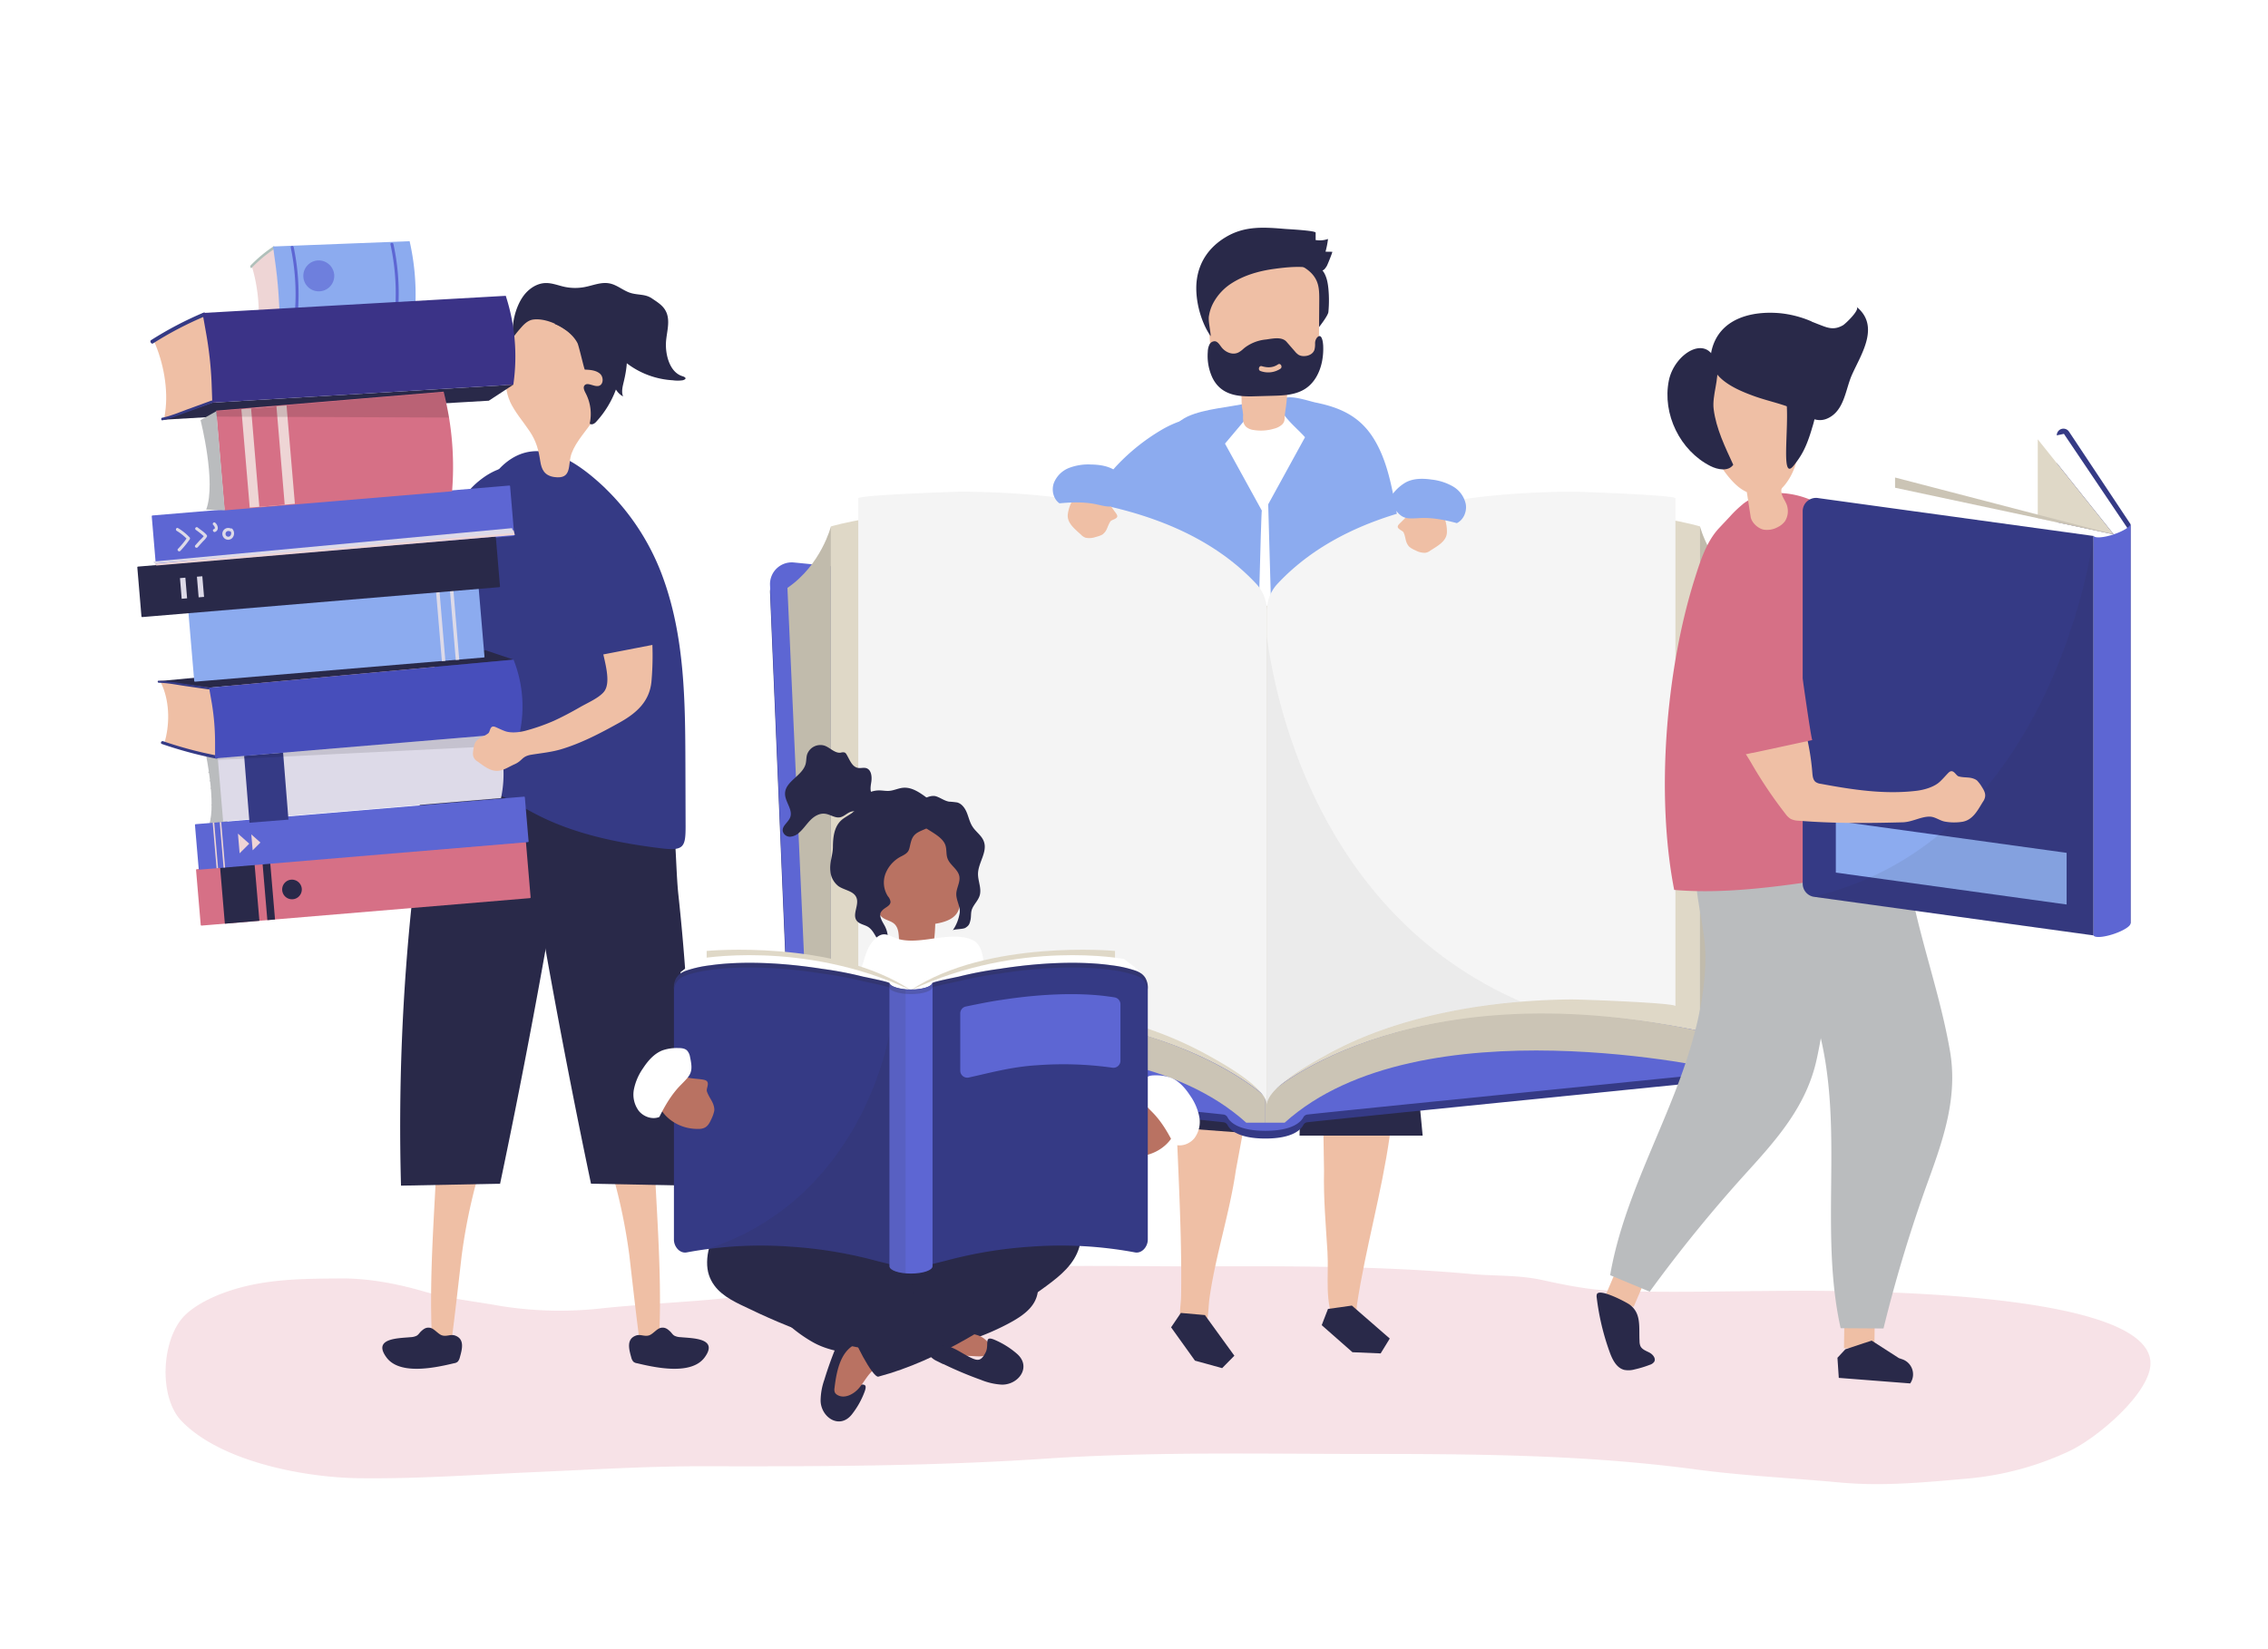 <svg xmlns="http://www.w3.org/2000/svg" xmlns:xlink="http://www.w3.org/1999/xlink" viewBox="0 0 1100 800"><defs><clipPath id="clip-path"><rect x="104.84" y="190.23" width="112.96" height="12.32" style="fill:none"/></clipPath><clipPath id="clip-path-2"><rect x="147.13" y="126.32" width="15" height="15.3" style="fill:none"/></clipPath><clipPath id="clip-path-3"><rect x="105.46" y="356.43" width="137.06" height="12.17" style="fill:none"/></clipPath><clipPath id="clip-path-4"><rect x="614.44" y="238.51" width="198.19" height="297.62" style="fill:none"/></clipPath><clipPath id="clip-path-5"><rect x="614.44" y="308.24" width="123.31" height="227.89" style="fill:none"/></clipPath><clipPath id="clip-path-6"><rect x="879.53" y="259.98" width="135.85" height="193.78" style="fill:none"/></clipPath><clipPath id="clip-path-7"><rect x="342.74" y="501.21" width="101.64" height="114.96" style="fill:none"/></clipPath><clipPath id="clip-path-8"><rect x="326.88" y="467.05" width="229.82" height="15.21" style="fill:none"/></clipPath><clipPath id="clip-path-9"><rect x="431.37" y="476.75" width="7.83" height="140.92" style="fill:none"/></clipPath></defs><title>people-reading</title><g id="background"><rect width="1100" height="800" style="fill:#fff"/></g><g id="Shadow"><g style="opacity:0.2"><path d="M522,614.12c-28.19.08-56.38.76-84.52,3.89-10.62,1.18-21,3.78-31.64,4.82-21.24,2.09-42.11,6-63.43,7.8-17.16,1.45-34.4,2.3-51.52,4.14a181.41,181.41,0,0,1-49.74-1.52c-11.79-2.11-23.64-3.3-35.23-6.68-13-3.79-27-6.5-40.56-6.4-19.27.13-38,.15-56.47,6.84-6.47,2.35-14.39,6.21-19.31,11.14C78.29,649.43,76.77,677.58,88,689.28c18.92,19.69,59.31,27.42,85.83,27.79,29.06.39,57.29-1.76,86.4-3,27-1.18,54-2.86,81.11-2.8,55.33.12,110.67,0,165.89-3.69,51.89-3.48,103.91-2.28,155.91-2.28,53.33,0,106.29.41,159.24,7.5,23.06,3.09,46.56,4.17,69.75,6.33,20.76,1.94,40.71,0,61.39-1.82a146.59,146.59,0,0,0,50.39-13.51c12.49-6,34.75-24.5,38.58-38.75,10.74-39.93-151.3-39-176.18-38.88-27.83.1-55.88,1-83.69,0-11.7-.44-23.23-2.73-34.64-5.24s-22.83-1.86-34.37-2.91c-48.09-4.37-96.29-3.73-144.53-3.73C553.38,614.21,537.67,614.07,522,614.12Z" style="fill:#d67086"/></g></g><g id="object"><path d="M111.9,324.91c2.35-1.4,6-1.8,8.87-3.35,1.45-.79,1.39-4.12,4.46-2.59,1.13.57,3,2.22,5.22,3.27,3.16,1.54,7.83,1.84,11.84,1.32,15.78-2,31.61-3.78,47.6-4a5.21,5.21,0,0,0,2.62-.46c1.44-.84,1.76-2.39,2.24-3.89A114.53,114.53,0,0,1,202.94,295c3.15-5.75,6.76-11.17,12.18-15s12.28-5.32,18.31-2.79c4.52,1.9,8.09,5.48,8.63,10.41,1.34,12.23-10.5,20.25-17.85,28.09-7,7.42-12.92,13.71-20.12,20.44a8.16,8.16,0,0,1-2.91,2,8.69,8.69,0,0,1-3.73.21c-15.85-1.61-31.27-3.58-47.09-1.72-4.35.51-8.17-.74-12.31.27-2.64.65-4.2,3.07-6.67,4.08a21.28,21.28,0,0,1-8,1.95c-5.85-.12-12-5.59-13.51-11.35-1-3.76.11-5.6,2.05-6.76" style="fill:#efbfa5"/><path d="M224.41,311.38c-8.64-4.18-17.83-7.07-26.19-11.93,3.83-7.31,15.69-37.37,17.58-40.93,7.25-13.58,8.95-19.56,17.88-26.28,19.07-14.35,39.13-2,36.28,20.55-3.09,24.42-18.07,44.3-34,62a2.82,2.82,0,0,1-1.35.82,3.21,3.21,0,0,1-2-.43c-2.68-1.35-5.51-2.5-8.24-3.81" style="fill:#353a85"/><path d="M218.8,650.92c-3.14.11-6.16-.59-9.25-.88-1.59-30.57,1.3-62.62,2.56-93.33L235.67,558A274.33,274.33,0,0,0,224,608.47c-.36,2.72-4.77,42.44-5.21,42.45" style="fill:#efbfa5"/><path d="M208.6,644.11c-1.94-.34-3.08.52-4.37,1.7-.75.68-1.26,1.66-2.17,2.15a7.13,7.13,0,0,1-2.87.69c-5.66.57-18.72.33-11.76,9.81,6.31,8.61,23.09,5.18,32.77,2.84a3.34,3.34,0,0,0,1.78-.74,4.55,4.55,0,0,0,1-1.92c1.11-4,2.62-9.11-2.36-10.81-2.12-.72-4.08.69-6.33-.09-1.84-.64-3.73-3.28-5.67-3.63" style="fill:#292949"/><path d="M194.49,575.15l48.06-.94Q262,481.69,276.76,388.28c.77-4.83,1.51-9.85.12-14.53-2.63-8.86-12.12-13.92-21.21-15.62-14.11-2.64-40,1-47.29,15.72-7.66,15.51-6.37,43.22-8.23,60.36a1043.1,1043.1,0,0,0-5.66,140.94" style="fill:#292949"/><path d="M310.39,650.92c3.14.11,6.16-.59,9.24-.88,1.6-30.57-1.29-62.62-2.55-93.33L293.52,558a274.33,274.33,0,0,1,11.66,50.51c.36,2.72,4.77,42.44,5.21,42.45" style="fill:#efbfa5"/><path d="M320.59,644.11c1.93-.34,3.08.52,4.37,1.7.75.68,1.26,1.66,2.17,2.15a7.13,7.13,0,0,0,2.87.69c5.66.57,18.72.33,11.76,9.81-6.31,8.61-23.09,5.18-32.77,2.84a3.3,3.3,0,0,1-1.78-.74,4.55,4.55,0,0,1-1-1.92c-1.11-4-2.62-9.11,2.36-10.81,2.12-.72,4.08.69,6.33-.09,1.84-.64,3.73-3.28,5.67-3.63" style="fill:#292949"/><path d="M334.69,575.15l-48.05-.94q-19.42-92.52-34.21-185.93c-.77-4.83-1.51-9.85-.12-14.53,2.63-8.86,12.12-13.92,21.21-15.62,14.11-2.64,40.05,1,47.29,15.72,7.66,15.51,6.37,43.22,8.23,60.36a1041.46,1041.46,0,0,1,5.65,140.94" style="fill:#292949"/><path d="M293.62,236.92a114.6,114.6,0,0,1,28.26,44.18c10.26,28.8,10.45,59.55,10.55,89.68l.09,30.08c0,9.87-.84,12-11.56,10.69-19.87-2.41-40.53-6.5-58.53-15.33-8.57-4.2-16.57-9.51-25.56-12.82-13.06-4.81-26.46-2.63-39.39-5.77,5.62-17,9.63-31.41,12.51-48.89,3-18,5.66-37.62,10-55.38,2.61-10.65,7.46-20.61,12.39-30.4,3.32-6.59,6.83-13.33,12.46-18.09,17-14.33,36-.12,48.77,12" style="fill:#353a85"/><path d="M247.29,194.68c2.43,5.3,6.39,9.71,9.62,14.56s4.28,9,5.12,14.46c.6,4,2,7,6.77,7.71,9,1.28,6.41-6.14,8.45-11.53,2.33-6.17,7.3-11,10.77-16.54,10-15.91,7.17-47.34-13.68-54.05-22.81-7.33-34.41,29.3-27,45.39" style="fill:#efbfa5"/><path d="M283.64,179.29c2.59.1,5.44.31,7.36,2s1.71,5.53-.82,5.95c-2.3.37-5.28-2-6.68-.28-.82,1-.1,2.52.52,3.72a21.78,21.78,0,0,1,2,14.8c.95.87,2.42,0,3.25-1a47.62,47.62,0,0,0,9.46-15.52,9.48,9.48,0,0,0,3.47,3.36c-.86-2.14-.31-4.49.22-6.68,1.94-8,3.27-17.47-2.35-24-3-3.51-7.57-5.54-12.17-6.39s-9.28-.64-13.92-.43c-2,.09-4.42.52-4.9,2.35,4.35,1.74,8.85,5.14,11,9.25.66,1.27,3.28,12.82,3.54,12.83" style="fill:#292949"/><path d="M274.46,160l.46.34c2,1.5,3.82,3.33,6.21,4,3.43,1,7.13-.7,10.51.48,3.78,1.3,6.27,5.83,9,8.5a40.1,40.1,0,0,0,16.17,9.46,40.56,40.56,0,0,0,9.48,1.69,16.92,16.92,0,0,0,4.82,0c1.91-.52,1.84-1.38-.19-2-6.37-2-8.36-11-7.88-16.91.38-4.68,2-9.57.21-13.92-1.37-3.31-4.29-5-7.12-6.92-3.12-2.1-6.51-1.53-10.05-2.54-3.7-1.05-6.71-4-10.48-4.7-4-.79-8,1-11.95,1.75a24.72,24.72,0,0,1-10-.12c-2.93-.65-5.8-1.83-8.8-1.81-4.43,0-8.51,2.81-11.09,6.41-3.66,5.09-6,13.8-4.74,20.5-.2-1,3.3-4.8,4-5.62,1.52-1.71,3.36-3.31,5.68-3.59,5.25-.62,11.47,2,15.7,5.06" style="fill:#292949"/><path d="M99.88,366.1s4.9,23.29,1.62,33.84l8.92.06-2.88-37.44Z" style="fill:#babcbe"/><path d="M110,395.93q-3.73.6-7.52.85c-.41,0-.33.7.07.67,2.53-.18,5-.46,7.53-.86.4-.06.32-.72-.08-.66" style="fill:#babcbe"/><path d="M109.59,392.41l-6.71.91c-.41.06-.33.72.07.67l6.72-.92c.4-.05.32-.72-.08-.66" style="fill:#babcbe"/><path d="M109.25,389.37a17,17,0,0,1-6.42.75c-.41,0-.33.67.07.66a30.75,30.75,0,0,0,6.42-.74c.4-.09.32-.76-.07-.67" style="fill:#babcbe"/><path d="M109.41,385.09a50.24,50.24,0,0,1-6.54,1.13c-.41,0-.33.7.07.66a50.07,50.07,0,0,0,6.55-1.12c.39-.1.32-.76-.08-.67" style="fill:#babcbe"/><path d="M108.81,381.3q-3.19.48-6.41.77c-.41,0-.33.7.07.66q3.23-.28,6.42-.77c.4-.06.33-.72-.08-.66" style="fill:#babcbe"/><path d="M108.22,377.52c-2.07.39-4.14.69-6.23.92a.34.34,0,0,0,.07.67q3.14-.35,6.24-.93c.39-.07.32-.74-.08-.66" style="fill:#babcbe"/><path d="M107.89,373.2q-3.31.72-6.68,1.15a.22.22,0,0,0-.16.07.22.22,0,0,0,0,.08c0,.16.08.33.11.49l.11,0q3.36-.43,6.69-1.15c.39-.08.32-.74-.08-.66" style="fill:#babcbe"/><path d="M107.73,368.9l-6.56,1c-.4.06-.32.72.08.66l6.55-.95c.4-.06.33-.72-.07-.66" style="fill:#babcbe"/><path d="M257,435.68,97.75,449a.38.38,0,0,1-.4-.35l-2.26-26.6a.39.39,0,0,1,.34-.41L254.7,408.32a.38.38,0,0,1,.4.35l2.25,26.6a.37.37,0,0,1-.33.41" style="fill:#d67086"/><polygon points="125.81 446.68 109.06 448.08 106.74 420.72 123.48 419.32 125.81 446.68" style="fill:#292949"/><polygon points="133.39 446.04 129.67 446.35 127.35 419 131.07 418.68 133.39 446.04" style="fill:#292949"/><path d="M146.37,431.18a4.76,4.76,0,1,1-5.16-4.45,4.8,4.8,0,0,1,5.16,4.45" style="fill:#292949"/><path d="M256,408.51,96.77,421.86a.36.36,0,0,1-.4-.34l-1.81-21.31a.37.37,0,0,1,.34-.41l159.26-13.35a.38.38,0,0,1,.4.35l1.81,21.31a.36.36,0,0,1-.34.4" style="fill:#5d66d3"/><polygon points="115.4 404.38 116.22 413.94 120.89 409.26 115.4 404.38" style="fill:#eed5d5"/><polygon points="121.89 404.76 122.54 412.48 126.31 408.7 121.89 404.76" style="fill:#eed5d5"/><polygon points="105.76 421.11 105.04 421.17 103.17 399.11 103.89 399.05 105.76 421.11" style="fill:#eed5d5"/><polygon points="109.17 420.82 108.44 420.88 106.57 398.82 107.29 398.76 109.17 420.82" style="fill:#eed5d5"/><path d="M136.64,153.54l-11.34,4.19.15-2.72a80.3,80.3,0,0,0-3.35-26l.47-.5,10.4-9Z" style="fill:#eed5d5"/><polygon points="201.46 149.14 135.66 152.05 125.02 157.62 196.27 154.63 201.46 149.14" style="fill:#9eb79c"/><path d="M124.83,156.89a27.16,27.16,0,0,0,5.54-2.79l5.08-2.82c.27-.15.48.74.21.89l-5.49,3.05a25.31,25.31,0,0,1-5.24,2.6c-.29.07-.38-.86-.1-.93" style="fill:#b0c0ba"/><path d="M133,120.79A65.86,65.86,0,0,0,122,130c-.37.37-.84-.83-.47-1.21a66.06,66.06,0,0,1,11.18-9.3c.4-.26.71,1.1.31,1.35" style="fill:#b0c0ba"/><path d="M198.72,117l-66.29,2.57,1,7.3c.83,5.9,1.43,11.83,1.79,17.73l.41,7.45,65.8-2.91,0-.44a116.72,116.72,0,0,0-2.76-31.7" style="fill:#8cabef"/><path d="M142.45,119.93c-.19-.93-1.64-.76-1.44.17a110.76,110.76,0,0,1,2.13,29.68c-.06.95,1.38,1.18,1.44.22a112,112,0,0,0-2.13-30.07" style="fill:#5d66d3"/><path d="M190.82,118.41c-.2-.93-1.64-.75-1.44.18a110.74,110.74,0,0,1,2.39,29.66c-.05.95,1.39,1.17,1.44.21a112.36,112.36,0,0,0-2.39-30.05" style="fill:#5d66d3"/><path d="M105,197.27l-25.44,6.49.54-3.68c1.63-11.09-.79-24.3-5.49-34.76l1.08-.7,23.71-12.85Z" style="fill:#efbfa5"/><polygon points="248.97 186.6 102.97 195.34 78.97 203.62 237.08 194.38 248.97 186.6" style="fill:#292949"/><path d="M78.61,202.65c4.28-.83,8.38-2.67,12.47-4.15l11.49-4.18c.6-.22,1,1,.39,1.18L90.56,200c-3.88,1.41-7.75,3.1-11.81,3.89-.64.12-.77-1.12-.14-1.25" style="fill:#353a85"/><path d="M99.36,153.44a168.51,168.51,0,0,0-25.12,13.14c-.84.53-1.8-1.06-.95-1.59a172,172,0,0,1,25.47-13.35c.9-.38,1.5,1.42.6,1.8" style="fill:#353a85"/><path d="M245.3,143.5,98.22,151.83l1.74,9.76a182,182,0,0,1,2.65,23.75l.36,10,146-8.74.08-.59A95.15,95.15,0,0,0,245.3,143.5Z" style="fill:#3b3387"/><path d="M243,387.15l-134.78,11.3-2.74-32.37,134.77-11.29.17.43A56,56,0,0,1,243,387.15" style="fill:#dddae8"/><rect x="120.59" y="364.08" width="18.9" height="32.48" transform="matrix(1, -0.08, 0.08, 1, -31.31, 12.19)" style="fill:#353a85"/><path d="M103,331.79l-25.32-1.58L78.87,333c3.45,8.35,3.45,18.86.84,27.48l1.13.4,24.62,6.91Z" style="fill:#efbfa5"/><polygon points="249.07 320 101.4 333.58 77.16 330.4 235.4 315.41 249.07 320" style="fill:#292949"/><path d="M77,331.2c4.19.07,8.39.94,12.52,1.54l11.67,1.69c.62.08.8-.89.18-1l-12.6-1.82a94.82,94.82,0,0,0-11.85-1.42c-.63,0-.54,1,.08,1" style="fill:#353a85"/><path d="M105.11,366.5a193.62,193.62,0,0,1-26-6.94c-.88-.31-1.51,1-.62,1.33A197.21,197.21,0,0,0,104.85,368a.74.74,0,0,0,.26-1.46" style="fill:#353a85"/><path d="M252.08,355.49,104.31,367.88v-7.74a117.53,117.53,0,0,0-1.53-18.73l-1.37-7.83L249.07,320l.19.48a61.48,61.48,0,0,1,2.82,35" style="fill:#474ebb"/><path d="M234.6,318.94l-140,11.74a.38.38,0,0,1-.4-.34l-2.78-32.79a.37.37,0,0,1,.33-.41l140.05-11.73a.37.37,0,0,1,.4.34l2.78,32.79a.36.36,0,0,1-.34.4" style="fill:#8cabef"/><path d="M249.1,260,76,274.53a.36.36,0,0,1-.4-.34l-2-23.73a.39.39,0,0,1,.34-.41L247,235.54a.36.36,0,0,1,.4.34l2,23.74a.37.37,0,0,1-.34.4" style="fill:#5d66d3"/><path d="M219.28,238.32l-110.36,9.25-4.11-48.36L215.17,190l.63,2.66a146.58,146.58,0,0,1,3.65,43Z" style="fill:#d67086"/><polygon points="143.02 244.39 121.12 246.23 117.07 198.5 138.97 196.67 143.02 244.39" style="fill:#eed5d5"/><rect x="123.77" y="197.51" width="12.34" height="47.89" transform="translate(-18.05 11.63) rotate(-4.79)" style="fill:#d67086"/><g style="opacity:0.13"><g style="clip-path:url(#clip-path)"><polygon points="104.84 199.48 215.2 190.23 217.79 202.55 105.06 202.1 104.84 199.48" style="fill:#000100"/></g></g><g style="opacity:0.64"><g style="clip-path:url(#clip-path-2)"><path d="M162.1,133.35a7.5,7.5,0,1,1-8.12-7,7.57,7.57,0,0,1,8.12,7" style="fill:#5d66d3"/></g></g><path d="M91.89,260.61a25.21,25.21,0,0,0-5.55-4.43c-.81-.48-1.43.87-.62,1.34a24.12,24.12,0,0,1,4.75,3.73,44.21,44.21,0,0,1-4.15,5c-.65.68.47,1.64,1.12,1A44.85,44.85,0,0,0,92,261.66a.77.77,0,0,0-.09-1.05" style="fill:#dddae8"/><path d="M100.29,259.6c-1.11-1.45-3.06-2.61-4.47-3.76a.74.74,0,0,0-.94,1.13,37.71,37.71,0,0,1,3.93,3.13,20.79,20.79,0,0,1-1.91,2c-.71.79-1.43,1.58-2.14,2.38s.48,1.66,1.11,1l2.57-2.86a9.7,9.7,0,0,0,1.92-2.28.75.75,0,0,0-.07-.74" style="fill:#dddae8"/><path d="M104.34,253.52a.74.74,0,0,0-.94,1.13c.44.37,1.34,1.69.37,2s-.39,1.65.51,1.4a2,2,0,0,0,1.35-2.07,3.48,3.48,0,0,0-1.29-2.42" style="fill:#dddae8"/><path d="M112.73,256.6a.73.73,0,0,0-.82-.23,2.86,2.86,0,0,0-3.11,4.73,2.75,2.75,0,0,0,3.84-.11,3.29,3.29,0,0,0,.09-4.39m-1,3.28a1.32,1.32,0,0,1-1.94.09,1.4,1.4,0,0,1,1.62-2.24.74.74,0,0,0,.41,0,1.74,1.74,0,0,1-.09,2.1" style="fill:#dddae8"/><rect x="212.9" y="286.91" width="1.68" height="33.79" transform="translate(-24.67 18.95) rotate(-4.8)" style="fill:#dddae8"/><rect x="219.66" y="286.34" width="1.68" height="33.79" transform="translate(-24.62 19.53) rotate(-4.8)" style="fill:#dddae8"/><g style="opacity:0.11"><g style="clip-path:url(#clip-path-3)"><path d="M105.46,367.78l135.4-11.35s1.16,3.23,1.66,5.41L105.68,368.6Z" style="fill:#000100"/></g></g><path d="M242.17,284.83,69,299.34a.38.38,0,0,1-.4-.35l-2-23.73a.37.37,0,0,1,.33-.41L240.1,260.34a.38.38,0,0,1,.4.35l2,23.73a.37.37,0,0,1-.34.41" style="fill:#292949"/><rect x="87.71" y="280.31" width="2.63" height="10.05" transform="translate(-23.48 8.42) rotate(-4.78)" style="fill:#dddae8"/><rect x="95.93" y="279.62" width="2.63" height="10.05" transform="translate(-23.39 9.1) rotate(-4.78)" style="fill:#dddae8"/><path d="M249.72,259.52,76.1,274.31a.81.81,0,0,1-.87-.92L249.08,257.2Z" style="fill:#eed5d5"/><path d="M249,258.52,75.38,273.31a.81.81,0,0,1-.87-.92L248.36,256.2Z" style="fill:#dddae8"/><path d="M97.26,203.78S105,234,100,247.2l9,.37-4.08-48.09Z" style="fill:#babcbe"/><path d="M230.27,360.77a3.13,3.13,0,0,1,.39-.85c1.68-2.28,3.92-2.47,6.16-4.21,1-.77.71-4,3.2-3.14.92.32,3.06,1.43,5,2.13,2.84,1,7.06.59,10.35-.36a97.23,97.23,0,0,0,13.22-4.66c4.34-2,8.57-4.24,12.71-6.63,3.44-2,8.9-4.3,11.51-7.34,4.4-5.15-.7-17.69-1.28-24.12-.6-6.7,0-26.43,9-27,14.81-.91,15,13.16,15.7,24.5a143.42,143.42,0,0,1-.25,21.34c-.89,9.89-7.29,15.55-15.76,20.23-9,5-18.16,9.83-28,12.78-4.8,1.43-9.52,1.86-14.41,2.65s-4.22,2.89-8.27,4.66c-2.27,1-4.39,2.42-6.81,3-4.33,1-7.8-2-11.09-4.34a4.64,4.64,0,0,1-1.8-1.8c-.7-1.37-.43-2.83-.21-4.28a12.91,12.91,0,0,1,.62-2.54" style="fill:#efbfa5"/><path d="M316,312.93l-25.13,4.87c.54-.11-9.69-37.56-10.22-39.81-2-8.58-4.07-17.5-2.33-26.15,3.71-18.47,12.62-23,23.84-3.61,10.59,18.32,27.19,40.26,23.9,61.11a2,2,0,0,1-2.13,2.05Z" style="fill:#353a85"/><path d="M524.21,249.77A110.67,110.67,0,0,0,564,264.47q3.76-17.28,8-34.46c1.21-4.94,2.48-10,4.89-14.47,1.29-2.4,6.12-6.76,4.62-9.87-2.63-5.45-14.09.58-17.36,2.39a98.76,98.76,0,0,0-23,18.32c-1.62,1.7-18.4,22.49-16.91,23.39" style="fill:#8cabef"/><path d="M641.4,520.87l.77,47.16c-.31,13.09.86,26.13,1.66,39.17.74,12.11-1.7,24.6,4,35.83,1.81,3.52,5.64,6,8.56,1.9,2.25-3.13,1.21-8.55,1.77-12.19,4.17-27.34,11.94-54,15.82-81.39,4.06-28.69-7-27.93-32.62-30.48" style="fill:#efbfa5"/><polygon points="644.08 634.96 641.04 642.83 655.96 655.96 669.63 656.53 674.05 649.32 655.67 633.33 644.08 634.96" style="fill:#292949"/><path d="M608,521.33l-8.6,46.38c-3,20.74-9.76,40.95-12.74,61.69-.69,4.77-.34,10-2.33,14.49s-5.77,4.58-9.14,1.59c-4.52-4-2.43-11.15-2.35-16.62.55-36.4-2.31-72.29-3-108.76a1.61,1.61,0,0,1,.38-1.33,1.59,1.59,0,0,1,1.12-.22c3.54.24,36.47,3.79,36.66,2.78" style="fill:#efbfa5"/><polygon points="572.72 636.9 567.99 643.88 579.57 660.04 592.75 663.67 598.68 657.65 584.39 637.93 572.72 636.9" style="fill:#292949"/><polygon points="690 550.88 683.57 483.46 680.46 439.65 670.03 403.88 613.7 395.13 544.06 407.07 540.71 420.6 554.12 545.85 621.29 550.88 620.38 472.93 630.74 521.25 630.3 550.88 690 550.88" style="fill:#292949"/><path d="M558.85,272.15c-.1,2.28-.16,4.55-.2,6.82-.82,46.25,1.73,93.08,2,139.71a516.7,516.7,0,0,1,72.2-6.16c5.59-.09,31,3.84,34.57.5,4.8-4.53-.48-3.68-.13-9.58.46-7.64-3.21-13.9-1.83-23,1.63-10.64,4.87-21.16,6.74-31.8A463.47,463.47,0,0,0,679,284.1c.65-19.2-.05-39.11-8.3-56.46-20.36-42.77-86-42-104,2.66-5.34,13.23-7.19,27.55-7.78,41.85" style="fill:#fff"/><path d="M632.92,212.14l-17.83,32.5q1.39,49.23,2.8,98.47.65,22.68,1.28,45.38c.15,5.25.28,10.5.45,15.75.08,2.36-.57,6.33.77,8.25,2.92,4.18,13.59,2.88,18.24,3.24,7.26.58,14.63,1.17,21.46,3.67,4.56,1.67,8.87,4.19,13.67,4.86a4.07,4.07,0,0,0,3.13-.51c1-.77,1.11-2.13,1.2-3.34,1.67-22.53,1.71-45.76,3-68.54,1-17.91,3.4-36,2.55-53.9-.88-18.46-3.77-36.81-7.3-54.92-2.08-10.72-4.54-21.65-10.44-30.85-6.69-10.42-16.16-14.59-27.83-16.94-4.12-.83-19.46-6.63-16.9,2.74,1.27,4.63,8.66,10.42,11.79,14.14" style="fill:#8cabef"/><path d="M594.13,215.2,612,247.69c-.37,0-2.26,79.65-2.41,85l-1.74,61.33c-.17,5.68.6,12.34-.51,17.93-1.56,7.79-9.76,6.26-16.76,6.89-15.3,1.38-31.41,4-46.76,3.22-4.43-.23,1.4-92.6,1.39-101.22,0-31-6.42-65.4,9.32-93.51,4.59-8.18,12.66-21.3,21.58-25.34,8.31-3.76,20.21-4.4,29.23-6.51l.46,5.85Z" style="fill:#8cabef"/><path d="M632.83,136.5a35.89,35.89,0,0,1,4.41,16.24c.06,1.5.17,3.24,1.38,4.13s.16,3,1.15,1.76,4.36-5.69,4.51-7.29a59.35,59.35,0,0,0,0-11.31c-.32-3.27-1-6.69-3.13-9.18a18.4,18.4,0,0,0-4.62-3.53,23.75,23.75,0,0,0-7.69-3.45c-4.79-.89-7.72.83-3.5,4.16a29.25,29.25,0,0,1,7.51,8.47" style="fill:#292949"/><path d="M602.92,200.68c0,2.31-.44,4.72,1.61,6.51a7,7,0,0,0,3.6,1.42,22.23,22.23,0,0,0,10-.72,8.89,8.89,0,0,0,3.66-1.92c1.19-1.14,1.25-2.22,1.3-3.71.07-1.74.42-3.52.65-5.29.5-3.87.72-7.77.84-11.67,5.73-1,12.48-2.84,14.44-8.85a19.77,19.77,0,0,0,.65-6l.18-25c0-2.88,0-5.84-1-8.52-1.72-4.68-6.12-7.48-10.43-9.23-11-4.49-23.82-4.31-34,2.07a18.47,18.47,0,0,0-6.8,6.85c-2.4,4.57-2.1,10.21-1.73,15.49q.53,7.31,1,14.61c.4,5.6,1.24,12,5.59,15,2.31,1.57,5.29,1.86,7.28,3.89,3.48,3.55,1.82,8.85,2.85,13.15a8.13,8.13,0,0,1,.19,1.85" style="fill:#efbfa5"/><path d="M641.71,167.17c-.09-1.54-.77-6.07-3.09-3.22a4.56,4.56,0,0,0-.79,2.78,10.65,10.65,0,0,1-.31,2.94c-.71,2.14-3.08,3.11-5.19,3.07a5,5,0,0,1-2.43-.57,7.63,7.63,0,0,1-1.85-1.7c-1.36-1.55-2.71-3.11-4.06-4.66-2.33-2.67-6.94-1.51-10.07-1.11a20.19,20.19,0,0,0-10.18,3.94c-.3.24-.59.49-.88.75A10.76,10.76,0,0,1,600.6,171c-2.79,1.36-6.24-.06-8.19-2.6-.9-1.16-1.74-2.66-3.13-2.86a2.87,2.87,0,0,0-2.71,1.65,8.35,8.35,0,0,0-.78,3.41A25.08,25.08,0,0,0,588,183.16c4,8.27,11.85,9.28,19.7,9.1L617,192c5.68-.14,11.67-.37,16.45-3.67,4.22-2.91,6.73-7.86,7.75-13a32.32,32.32,0,0,0,.53-8.16M621,178.89a10.83,10.83,0,0,1-9.61,1.11c-1.42-.42-.82-2.8.6-2.37,2.76.83,5.37.81,7.85-.86,1.26-.85,2.41,1.28,1.16,2.12" style="fill:#292949"/><path d="M642.89,122.07a42.73,42.73,0,0,0,1.21-6.14,12.16,12.16,0,0,1-6,.51c0-1.19,0-2.39,0-3.59,0-1-13.47-1.69-14.57-1.78-10.24-.84-19.61-1.64-28.87,3.86-7.91,4.69-13,11.71-14.2,20.83-1.15,8.72,1.7,20.11,6.74,27.35,0-2.32-1.36-7.8-.82-10a19.68,19.68,0,0,1,2.16-6.31,25.93,25.93,0,0,1,9.13-9.59c6-3.77,13-5.75,20-6.73,6.39-.89,14.17-1.71,20.48,0,3,.81,3.54,1.57,5.38-1.49.32-.54,2.89-6.84,2.64-6.85l-3.2-.05" style="fill:#292949"/><path d="M842.5,276.6,613.75,299.34,385,276.6a10.54,10.54,0,0,0-11.51,11.19L383,514.12a10.53,10.53,0,0,0,9.4,9.87c37.64,3.87,184.52,18.54,201,20.41a2.47,2.47,0,0,1,1.94,1.34c1.11,2.15,5.07,6.56,18.39,6.56s17.28-4.41,18.39-6.56a2.47,2.47,0,0,1,1.94-1.34c16.47-1.87,163.35-16.54,201-20.41a10.53,10.53,0,0,0,9.4-9.87L854,287.79A10.54,10.54,0,0,0,842.5,276.6" style="fill:#353a85"/><path d="M842.5,272.85,613.75,295.6,385,272.85A10.55,10.55,0,0,0,373.48,284L383,510.37a10.55,10.55,0,0,0,9.4,9.88c37.64,3.87,184.52,18.53,201,20.4a2.49,2.49,0,0,1,1.94,1.34c1.11,2.15,5.07,6.56,18.39,6.56S631,544.14,632.14,542a2.49,2.49,0,0,1,1.94-1.34c16.47-1.87,163.35-16.53,201-20.4a10.55,10.55,0,0,0,9.4-9.88L854,284a10.54,10.54,0,0,0-11.51-11.19" style="fill:#5d66d3"/><path d="M614.61,294C509.22,223.47,403,255.37,403,255.37V500.16c146.89-29.8,210.78,31.93,210.78,31.93s63.89-61.73,210.77-31.93V255.37S720,223.47,614.61,294" style="fill:#dfd8c7"/><path d="M403,255.37s-4.71,18.63-21.09,29.81l10.55,233.88S403,510.81,403,500.16Z" style="fill:#c1bbac"/><path d="M824.52,255.37s4.72,18.63,21.09,29.81L835.07,519.06s-10.55-8.25-10.55-18.9Z" style="fill:#c1bbac"/><path d="M392.43,519.06s146.51-33.53,212,25.54h9.31V532.09S547.63,469.3,403,500.16Z" style="fill:#cbc4b5"/><path d="M835.07,519.06s-146.52-33.53-212,25.54h-9.3V532.09s66.12-62.79,210.77-31.93Z" style="fill:#cbc4b5"/><path d="M504.57,240.4c-12.7-1.26-25.3-1.77-37.3-1.89-5.53,0-51,1.68-51,3.23V488.06c0-1.56,45.6-3.29,51.14-3.23,39.17.41,83.17,7.58,117.8,26.7,5.78,3.2,29.25,15.76,29.25,24.6V296.39a19.27,19.27,0,0,0-5.17-13.19c-26.29-28.14-65.95-39-104.7-42.8" style="fill:#f4f4f4"/><path d="M724.31,240.4c12.69-1.26,25.29-1.77,37.29-1.89,5.53,0,51,1.68,51,3.23V488.06c0-1.56-45.59-3.29-51.14-3.23-39.16.41-83.16,7.58-117.79,26.7-5.79,3.2-29.25,15.76-29.25,24.6V296.39a19.27,19.27,0,0,1,5.17-13.19c26.29-28.14,65.95-39,104.7-42.8" style="fill:#fff"/><g style="opacity:0.05"><g style="clip-path:url(#clip-path-4)"><path d="M724.31,240.4c12.69-1.26,25.29-1.77,37.29-1.89,5.53,0,51,1.68,51,3.23V488.06c0-1.56-45.59-3.29-51.14-3.23-39.16.41-83.16,7.58-117.79,26.7-5.79,3.2-29.25,15.76-29.25,24.6V296.39a19.27,19.27,0,0,1,5.17-13.19c26.29-28.14,65.95-39,104.7-42.8" style="fill:#272525"/></g></g><g style="opacity:0.05"><g style="clip-path:url(#clip-path-5)"><path d="M614.44,308.24V536.13c0-8.84,23.46-21.4,29.25-24.6,27.77-15.33,61.56-23,94-25.6h0c-100.16-43.5-119.84-150-123.31-177.68" style="fill:#272525"/></g></g><path d="M1019,298.71a3.56,3.56,0,0,0-1-.34c-3.27-.41-5.22,1.33-8.46,1.83-1.45.22-4-2.59-5.2.19-.46,1-1.24,3.72-2.21,5.92-1.4,3.21-5.13,6.44-8.56,8.45-13.48,7.9-28.74,11.92-44,15.43a5.6,5.6,0,0,1-2.63.17c-1.55-.4-2.44-2-3.19-3.37a119.34,119.34,0,0,0-12.19-18.49c-4.12-5.15-8.82-10.06-14.76-12.92s-13.36-3.37-19,.11A15.7,15.7,0,0,0,890.56,308c-.63,12.23,15.48,20,23.91,26.27a212.92,212.92,0,0,0,25.08,16.05,9.26,9.26,0,0,0,3.41,1.29,9.44,9.44,0,0,0,3.83-.72c15.92-5.44,31.28-12.26,46.58-19.42,4.2-2,6.84-5.9,10.74-7.68,2.49-1.14,5.26-.24,7.85-.8a25.58,25.58,0,0,0,8-3.37c4.29-2.87,4.53-8.19,5.2-12.83a5.58,5.58,0,0,0-.09-3c-.6-1.67-2-2.6-3.44-3.59a15,15,0,0,0-2.64-1.5" style="fill:#efbfa5"/><path d="M913.19,329.67l24.15-17.3c-.51.37-23.93-38.14-25.4-40.38-5.62-8.57-11.51-17.4-20.2-22.84-18.54-11.61-42,5.15-34.84,26.63,7.74,23.32,25,45.65,45.24,59.51a2.33,2.33,0,0,0,3.42-.16l7.63-5.46" style="fill:#dddae8"/><polygon points="894.7 629.14 894.35 654 909.08 654.2 909.47 626.64 894.7 629.14" style="fill:#efbfa5"/><path d="M907.77,650.31,895,654.54l-3.82,4.11.65,9.75,34.63,2.69a7.71,7.71,0,0,0-3.86-11.72l-1.61-.55Z" style="fill:#292949"/><polygon points="788.54 605.31 778.78 628.18 792.33 633.95 803.15 608.6 788.54 605.31" style="fill:#efbfa5"/><path d="M792.08,634.38a11.12,11.12,0,0,0-1.71-1.53c-1.63-1.19-14.76-8.15-15.89-5a3.64,3.64,0,0,0-.06,1.61,119.38,119.38,0,0,0,6.3,26.47c1.33,3.66,3.34,7.7,7.12,8.61a11.15,11.15,0,0,0,5.06-.27,50.74,50.74,0,0,0,7.21-2.19,4,4,0,0,0,2.22-1.53c.89-1.61-.67-3.52-2.29-4.39s-3.61-1.49-4.4-3.15a6.2,6.2,0,0,1-.45-2.42c-.33-6.11.71-12-3.11-16.2" style="fill:#292949"/><path d="M881.09,513.93c-4.83,22.11-18.65,38-33.41,54.24a699.34,699.34,0,0,0-47.57,58.41l-19.18-8c5.35-31.06,20.08-59.56,31.49-88.93,7.94-20.41,14.36-42,14.71-64.06.18-11-2.48-21-3.9-31.67-1.77-13.22-1.87-26.76-3.46-40-.54-4.45-.84-9.72,2.58-12.62a12,12,0,0,1,5.5-2.21c72.71-14.08,62.43,92.86,53.24,134.88" style="fill:#babcbe"/><path d="M821.86,398A150.52,150.52,0,0,1,826,361.85c20.68-1.11,44,1.18,64.51,5.33,20,4.06,32.46,8.41,32.6,30.09.27,39.89,15.86,73.87,22.59,112.21,3.92,22.29-2.84,42.22-10.33,62.86a699.09,699.09,0,0,0-21.86,72.09l-20.78-.13c-6.84-30.76-4-62.72-4.6-94.22-.4-21.9-2.64-44.31-10.69-64.85-8.85-22.58-21.58-13.6-36.2-26.69C827,445.81,821.93,421.2,821.86,398" style="fill:#babcbe"/><path d="M845.35,244.52a54.89,54.89,0,0,0-6.28,6l-5.33,5.68c-6.15,6.57-9.19,16.28-11.83,24.67C808,325,803,385.58,812,431.69c34.2,3,73.78-5.66,107.9-10.32,3.32-.46,7.08-1.2,8.8-4.07,1-1.74,1.07-3.89,1.07-5.92,0-29.27-6.19-60.74-12-89.6a315.47,315.47,0,0,0-9.34-36.06c-4.09-12.5-8.71-26-18.29-35.46-10.26-10.11-29.89-15.11-42.73-7.21a22.08,22.08,0,0,0-2.11,1.47" style="fill:#d67086"/><path d="M849.08,250.67l-1.86-11.95a20.32,20.32,0,0,1-2.35-1.3c-14.26-9.11-38.18-58-.17-68.94,34.52-9.94,32.73,37.54,26,57.34a29.27,29.27,0,0,1-5,9.37c-1.56,1.9-1.91,1.54-1.68,3.74s2.34,4.54,2.82,6.78a9.17,9.17,0,0,1-1.07,7.07,9.42,9.42,0,0,1-3.43,2.86,10.7,10.7,0,0,1-6.9,1.29c-2.79-.53-5.93-3.41-6.37-6.26" style="fill:#efbfa5"/><path d="M878.8,207.89c-2.89,9.74-5.33,13.5-8.78,17.88-7.21,9.2-1.21-23.4-4.19-34.7a3.34,3.34,0,0,1,0-2.6,3.14,3.14,0,0,1,2.14-1.15c14.53-3.14,14.49,9.56,10.81,20.57" style="fill:#292949"/><path d="M840.61,225.5c-2.34,3.28-7.45,2.39-11,.59-14.78-7.43-23.48-25.31-20.2-41.52,2.75-13.56,19.84-23.73,23.3-6.93,1.22,6-2.4,14.21-1.57,20.82,1.18,9.45,5.59,18.48,9.51,27" style="fill:#292949"/><path d="M878.64,156c1.66.65,3.34,1.34,5.12,2,3.67,1.43,6.33,1.92,10.12-.23,1.09-.62,8.34-7.48,6.6-8.91,11.58,9.45,2,23.24-2.29,33-2.93,6.58-3.53,15.87-10.11,20.17-7.23,4.72-12.2-1.26-18.77-3.93-5.79-2.37-12.06-3.65-18-5.75-9.78-3.49-24.34-9.63-21.1-22.63,3.78-15.18,19.17-19,33-17.8a51.34,51.34,0,0,1,15.4,4" style="fill:#292949"/><path d="M1033.35,448.06l-35.8-53.87v-183a3.24,3.24,0,0,1,5.94-1.8l29.86,44.93Z" style="fill:#353a85"/><polygon points="1031.75 256.08 1001.02 210.47 988.33 213.1 1025.16 259.22 1025.16 449.69 1031.75 448.06 1031.75 256.08" style="fill:#fff"/><polygon points="886.73 242.33 908.65 234.36 1025.16 259.22 1025.16 443.55 886.73 418.62 886.73 242.33" style="fill:#fff"/><path d="M1015.39,453.76,879.53,435a6.47,6.47,0,0,1-5.21-6.35V248a6.47,6.47,0,0,1,7.73-6.35L1015.39,260Z" style="fill:#353a85"/><path d="M1033.35,254.29c-.34,1.36-3.75,3.45-8.19,4.93-4.81,1.61-9.06,1.92-9.72.75h-.05V453.26a.71.71,0,0,0,0,.41v.09h0c.54,1.25,4.85.95,9.74-.68s8.58-4,8.19-5.35Z" style="fill:#5d66d3"/><polygon points="988.33 213.1 988.33 251.36 1025.16 259.22 988.33 213.1" style="fill:#dfd8c7"/><polygon points="1025.16 259.22 919.12 231.64 919.12 236.6 1025.16 259.22" style="fill:#cbc4b5"/><polygon points="890.39 398.22 1002.33 413.71 1002.33 438.77 890.39 423.29 890.39 398.22" style="fill:#8cabef"/><g style="opacity:0.08"><g style="clip-path:url(#clip-path-6)"><path d="M879.53,435l135.86,18.79V260S997.55,407.07,879.53,435" style="fill:#272525"/></g></g><path d="M959.29,379.05a4.23,4.23,0,0,0-.81-.72c-2.83-1.68-5.31-.86-8.49-1.7-1.41-.37-2.58-3.95-4.84-1.89-.84.76-2.62,2.91-4.39,4.54-2.57,2.39-7.27,3.86-11.22,4.33-15.52,1.87-31.11-.53-46.46-3.39a5.53,5.53,0,0,1-2.49-.89c-1.25-1-1.45-2.77-1.58-4.36a118.81,118.81,0,0,0-3.8-21.82c-1.73-6.36-4.07-12.74-8.38-17.74S855.93,327,849.4,328a15.63,15.63,0,0,0-11.53,8.36c-5.46,11,6.21,24.53,11.43,33.63a213.81,213.81,0,0,0,16.6,24.72,9.22,9.22,0,0,0,2.62,2.55,9.38,9.38,0,0,0,3.79.86c16.78,1.36,33.58,1.24,50.46.78,4.64-.13,8.62-2.68,12.92-2.76,2.74-.05,4.92,1.88,7.51,2.4a25.64,25.64,0,0,0,8.65.09c5.08-.92,7.42-5.71,9.88-9.69a5.53,5.53,0,0,0,1.1-2.75c.12-1.77-.83-3.21-1.73-4.66a14.83,14.83,0,0,0-1.81-2.44" style="fill:#efbfa5"/><path d="M850,365.25,879,359c-.62.13-6.73-44.52-7.19-47.16-1.73-10.1-3.61-20.55-9.4-29-12.38-18-40.54-12-42.58,10.52-2.21,24.47,4.74,51.84,17.74,72.62a3.07,3.07,0,0,0,1.06,1.17,3.2,3.2,0,0,0,2.14.05l9.17-2" style="fill:#d67086"/><path d="M503.32,622.6c-1.21-10.45-6.45-18.75-16.14-23.3-7.85-3.69-16.68-4.55-25.28-5.66-19.17-2.46-37.46-4.92-56.82-4.16-15.47.61-25,13.82-32.25,26.84-4.57,8.2-3.3,12,2.45,18.93a69.65,69.65,0,0,0,18.91,15.81c14.22,8.08,36.07,6.08,51.73,4.33a120.8,120.8,0,0,0,42.44-12.94c8.49-4.44,16.14-9.66,15-19.85" style="fill:#292949"/><path d="M406.5,651a182.44,182.44,0,0,0-6.72,18.41A31.18,31.18,0,0,0,398,679.61c.3,8.09,9.31,13.95,15.19,6.47a40.67,40.67,0,0,0,6.11-10.86c2.16-5.76-2.4-2.4-6.25-4.17-4.43-2-4.33-3.62-2.44-7.78,2.42-5.35,5.29-8.84,4.95-15-.1-1.7-.58-3.67-2.14-4.34a3.46,3.46,0,0,0-3.56.87,9.71,9.71,0,0,0-2,3.27c-.44,1-.87,2-1.29,3" style="fill:#292949"/><path d="M436.53,460.61l15.67,1.52a98.83,98.83,0,0,0,1.41-14c4.55-.78,9.91-2.28,11.47-7.14a16.55,16.55,0,0,0,.53-4.83l.18-20.22a19.91,19.91,0,0,0-.75-6.9c-1.37-3.8-4.85-6.06-8.27-7.49-8.71-3.65-18.88-3.52-26.94,1.63a14.84,14.84,0,0,0-5.41,5.54c-1.91,3.69-1.68,8.27-1.39,12.54q.39,5.91.8,11.83c.3,4.54,1,9.76,4.41,12.16,1.83,1.28,4.19,1.51,5.77,3.16,2.78,2.91,1.5,8.07,2.52,12.18" style="fill:#b97262"/><path d="M457.93,408.71a7.13,7.13,0,0,1,.55,1.15c.76,2.08.31,4.45,1.06,6.53,1.18,3.31,5.1,5.24,5.74,8.69.53,2.83-1.35,5.55-1.47,8.42-.12,3.14,1.94,6.07,1.68,9.16a20.38,20.38,0,0,1-3.42,8.68c.48-.68,5-.52,6.14-1.25,1.77-1.12,2-1.82,2.46-3.69s.05-3.67.84-5.58c1-2.34,3-4.08,3.69-6.57.93-3.4-.93-6.94-.85-10.46.12-5.33,4.63-10.44,2.87-15.47-1-3-4-4.8-5.62-7.45-1.27-2-1.77-4.4-2.66-6.6s-2.41-4.39-4.7-5a39.32,39.32,0,0,0-3.93-.4c-2.25-.37-4.14-1.89-6.32-2.58-3.11-1-8.5,2.23-10.26,4.89s-.8,4.82,1.07,7.09c3.12,3.78,10.53,6.15,13.13,10.46" style="fill:#292949"/><path d="M413.55,394.14c-1.83,1.39-4.1,2.41-5.76,4-3.24,3.16-3.78,8.12-3.82,12.65,0,4-1.73,7.64-1.22,11.83a10.25,10.25,0,0,0,3.91,7.26c2.9,2,7.39,2.29,8.72,5.55,1.45,3.55-2.17,8.12.13,11.19,1.27,1.69,3.71,1.9,5.5,3,2,1.25,3.06,3.52,4.31,5.53s3.09,4,5.45,4c0-3.59.09-6.44-1.5-9.69-.93-1.9-3.62-5.38-1.64-7.48,1.25-1.75,4.24-2.36,4.28-4.5a4.9,4.9,0,0,0-1.26-2.68,12.3,12.3,0,0,1-1.11-11.17,16,16,0,0,1,7.8-8.33c4.07-2.06,3.39-3.05,4.51-7,1-3.64,3.07-4.53,6.3-5.9,2.91-1.24,3.83-2,4.86-4.75.76-2,1.68-4.43.5-6.64a13.44,13.44,0,0,0-4.21-4.18c-3.36-2.47-7.13-5.06-11.28-4.69-2.31.21-4.46,1.33-6.77,1.51-1.54.11-3.08-.2-4.62-.23a12.24,12.24,0,0,0-7.49,2.42c-2.12,1.61-2,3.27-3.19,5.53a8,8,0,0,1-2.4,2.71" style="fill:#292949"/><path d="M422.6,379.22c.36-2.51,0-5.76-2.36-6.57-1.32-.43-2.78.1-4.14-.15-2.91-.54-4-4-5.53-6.54a2.15,2.15,0,0,0-.91-.93,3.51,3.51,0,0,0-1.87.08c-2.88.4-5.12-2.41-7.86-3.39a6.82,6.82,0,0,0-8.53,4.43c-.39,1.42-.29,3-.65,4.38-1.48,5.8-9.89,8.41-10,14.39-.07,4.05,3.95,7.85,2.48,11.62-.94,2.41-4,4.1-3.59,6.65a3.57,3.57,0,0,0,3.69,2.69,7.22,7.22,0,0,0,4.41-2.11c2-1.78,3.42-4,5.29-5.91s4.36-3.41,7-3.13,4.87,2.21,7.39,1.74c2-.37,3.48-2.2,5.45-2.74s3.79.18,5.7.27,4.25-1,4.26-2.87a5,5,0,0,1,0-1.39c.38-1.24,2.49-1.21,2.87-2.45-1-1.52-2.42-.94-3.17-2.94-.59-1.54-.16-3.56.07-5.13" style="fill:#292949"/><path d="M450.7,455.55c7.29-1,14.69-2.29,20.8.37,5.17,2.25,5.08,8.78,6.24,13.72,3.82,16.33,6.7,32.86,8.95,49.48,1.08,8,2.94,16.46,2.89,24.48,0,6.44-1.65,12.7-1.15,19.27.38,5,2.52,10.48,7.14,12.54,2.32,1,5,1.09,7.32,2.12s4.32,3.76,3.15,6a6.25,6.25,0,0,1-2.73,2.31L486,595.5a93.38,93.38,0,0,1-13.56,6.62c-6.71,2.41-13.89,3.23-21,3.59a173,173,0,0,1-54.72-6c-9.57-2.64-18.81-7.32-16.49-18.15,2.39-11.13,7-22.25,12-32.44,6-12.35,7.82-27.23,12.09-40.26,4.32-13.2,8.9-26.32,13.51-39.43l.06-.15c1.68-4.79,2.37-9.52,6.09-13.41,5.08-5.32,7.52-1.09,13.29,0,4.19.79,8.79.31,13.43-.31" style="fill:#fff"/><path d="M468.6,657.66l5,.27c1.81.09,3.82.12,5.16-1.09,1.64-1.47,1.45-4.25.13-6a10.83,10.83,0,0,0-5.56-3.37,58.43,58.43,0,0,0-15.74-2.33,3.61,3.61,0,0,0-1.57.16,3.25,3.25,0,0,0-1.64,2.14c-3,9.15,7.8,9.88,14.25,10.23" style="fill:#b97262"/><path d="M404.76,673.25a4,4,0,0,0,.14,2.19A3,3,0,0,0,406,676.6c3.42,2.18,8-.17,10.64-3.27s4.4-7,7.74-9.32c7.64-5.27.64-14.91-7.35-12.7-9.33,2.58-11.29,13.79-12.28,21.94" style="fill:#b97262"/><path d="M507.81,623.58c6.6-4.85,13.23-10.35,15.64-18.52s-1-19.72-9.51-24.43c-10.39-5.75-20.59,1.31-28,8-15.17,13.64-31.71,25.7-47.88,38.17-5.46,4.22-24.42,19.74-24.42,19.74-.52,2.19,9.67,22,12.37,21.26,29.49-7.8,58.18-26.84,81.8-44.2" style="fill:#292949"/><path d="M359.37,633c-6.46-3.14-13-6.94-15.53-14.49s.36-20,8.36-26.93c9.77-8.45,19.75-4,27,.74,14.93,9.72,31.12,17.51,47,25.81,5.36,2.81,24,13.44,24,13.44.56,2.06-8.59,24.52-11.19,24.5-28.46-.17-56.49-11.81-79.62-23.07" style="fill:#292949"/><path d="M457.48,661.66a182.65,182.65,0,0,0,18.26,7.69,31.29,31.29,0,0,0,10.17,2.33c8.19.1,14.56-8.7,7.29-15A41,41,0,0,0,482.54,650c-5.71-2.47-2.55,2.3-4.53,6.1-2.27,4.38-3.87,4.19-8,2.08-5.28-2.71-8.66-5.78-14.9-5.74-1.72,0-3.73.4-4.48,2a3.46,3.46,0,0,0,.7,3.63,9.79,9.79,0,0,0,3.19,2.22l2.93,1.46" style="fill:#292949"/><path d="M542.82,552.66a4,4,0,0,1-.17-1.18c.19-3.6,2.44-5.37,3.6-8.78.52-1.52-2-4.76,1.22-5.58s9.89-.27,12.17-3.36c1-1.36,2.25-3.15,3.9-2.75A3.4,3.4,0,0,1,565,532c13.8,13.34.39,29.42-14.65,28.91a6,6,0,0,1-3.18-.66c-1.69-1-2.42-2.71-3.21-4.41a16.94,16.94,0,0,1-1.12-3.13" style="fill:#b97262"/><path d="M569.26,555.06c3.41,1.43,7.61,0,10-2.88a13.27,13.27,0,0,0,2.39-10.51,26.88,26.88,0,0,0-4.37-10.13c-2.4-3.67-5.42-7.21-9.52-8.77a21.73,21.73,0,0,0-7.22-1.13c-1.65,0-3.47.07-4.66,1.21a6.09,6.09,0,0,0-1.45,3.18c-1.65,7.52-.36,8.61,4.57,13.6,4.36,4.43,7.55,9.9,10.31,15.43" style="fill:#fff"/><path d="M342.74,472.82V461.29s61.84-5.75,99,19Z" style="fill:#dfd8c7"/><path d="M330.07,471.59l8.29-6.39s50.57-9.66,103.41,15.11V617.78S405.94,592,330.07,602.14Z" style="fill:#fff"/><path d="M540.79,472.82V461.29s-61.83-5.75-99,19Z" style="fill:#dfd8c7"/><path d="M553.46,471.59l-8.28-6.39s-50.57-9.66-103.41,15.11V617.78S477.6,592,553.46,602.14Z" style="fill:#fff"/><path d="M441.78,480.24c5.76-.32,10.15-1.69,10.38-3.35a.24.24,0,0,1,.1-.11l-.08,0,.29-.08c1.64-.72,9.36-2.27,11.71-2.78l.5-.11.09,0A176.89,176.89,0,0,1,484.66,470c25.39-4,44-3.26,54.51-1.73a56,56,0,0,1,11.37,2.52,13.41,13.41,0,0,1,1.89.8h0a7.81,7.81,0,0,1,3.12,2.85,9.63,9.63,0,0,1,1.14,5.47V601.33c0,3.42-2.84,6.82-6.21,6.2a196.67,196.67,0,0,0-50.6-2.77,211.32,211.32,0,0,0-40.6,6.66c-4.32,1.18-9.72,2.1-13.68,4.23a4.28,4.28,0,0,1-1.23.43,3.84,3.84,0,0,1-.83.09,4.44,4.44,0,0,1-1-.11c-.31-.12-.63-.24-1-.35a4.34,4.34,0,0,1-2.41-3.89V483.2c0-1,.9-2,2.58-3" style="fill:#353a85"/><path d="M441.8,480.24c-5.76-.32-10.15-1.69-10.39-3.35,0,0,0-.07-.09-.11l.08,0-.29-.08c-1.64-.72-9.37-2.27-11.71-2.78l-.5-.11-.1,0A176.46,176.46,0,0,0,398.91,470c-25.38-4-44-3.26-54.5-1.73A56,56,0,0,0,333,470.79a13.79,13.79,0,0,0-1.88.8h0a7.81,7.81,0,0,0-3.12,2.85,9.55,9.55,0,0,0-1.14,5.47V601.33c0,3.42,2.83,6.82,6.2,6.2a196.77,196.77,0,0,1,50.61-2.77,211.32,211.32,0,0,1,40.6,6.66c4.31,1.18,9.72,2.1,13.68,4.23a4.32,4.32,0,0,0,1.22.43,3.86,3.86,0,0,0,.84.09,4.44,4.44,0,0,0,1-.11c.31-.12.63-.24,1-.35a4.36,4.36,0,0,0,2.41-3.89V483.2c0-1-.91-2-2.58-3" style="fill:#353a85"/><g style="opacity:0.1"><g style="clip-path:url(#clip-path-7)"><path d="M431.37,501.21S419,581.47,342.74,606h0a196.57,196.57,0,0,1,40.95-1.23,211.32,211.32,0,0,1,40.6,6.66c4.31,1.18,9.72,2.1,13.68,4.23a4.68,4.68,0,0,0,1.22.44,4.6,4.6,0,0,0,.84.08,3.91,3.91,0,0,0,1-.12l1-.34a4.36,4.36,0,0,0,2.41-3.89V501.21Z" style="fill:#272525"/></g></g><path d="M441.82,480c-5.77,0-10.45-1.64-10.42-3.23l0,137.47c0,2,4.68,3.56,10.45,3.56s10.44-1.59,10.44-3.56V476.78c-.51,1.82-4.67,3.2-10.44,3.2" style="fill:#5d66d3"/><g style="opacity:0.2"><g style="clip-path:url(#clip-path-8)"><path d="M555.56,474.44a7.81,7.81,0,0,0-3.12-2.85h0a13.41,13.41,0,0,0-1.89-.8,56,56,0,0,0-11.37-2.52c-10.49-1.53-29.12-2.24-54.51,1.73a176.89,176.89,0,0,0-19.89,3.76l-.09,0-.5.11c-2.35.51-10.07,2.06-11.71,2.78l-.29.08.08,0a.24.24,0,0,0-.1.11.89.89,0,0,1-.11.35c-1,1.58-5,2.74-10.23,2.74-5.53,0-10.06-1.51-10.39-3,0,0,0,0,0-.05h0a.66.66,0,0,1,0-.14v.11a.29.29,0,0,0-.08-.08l.08,0-.29-.08c-1.64-.72-9.37-2.27-11.71-2.78l-.5-.11-.1,0A176.46,176.46,0,0,0,398.91,470c-25.38-4-44-3.26-54.5-1.73A56,56,0,0,0,333,470.79a13.79,13.79,0,0,0-1.88.8h0a7.81,7.81,0,0,0-3.12,2.85,9.55,9.55,0,0,0-1.14,5.47v2.28a9.55,9.55,0,0,1,1.14-5.47,7.78,7.78,0,0,1,3.12-2.84h0a13.79,13.79,0,0,1,1.88-.8,57.42,57.42,0,0,1,11.38-2.52c10.48-1.53,29.12-2.24,54.5,1.74a174.26,174.26,0,0,1,19.89,3.76l.1,0,.5.11c2.34.5,10.07,2.05,11.71,2.78l.29.07a.61.61,0,0,0,0,.14h0s0,0,0,.06c.33,1.52,4.86,3,10.39,3,5.27,0,9.2-1.15,10.23-2.73a1,1,0,0,0,.11-.36s0-.06.1-.1l-.08,0,.29-.07c1.64-.73,9.36-2.28,11.71-2.78l.5-.11.09,0a174.67,174.67,0,0,1,19.89-3.76c25.39-4,44-3.27,54.51-1.74a57.33,57.33,0,0,1,11.37,2.52,13.41,13.41,0,0,1,1.89.8h0a7.78,7.78,0,0,1,3.12,2.84,9.63,9.63,0,0,1,1.14,5.47v-2.28a9.63,9.63,0,0,0-1.14-5.47" style="fill:#272525"/></g></g><g style="opacity:0.1"><g style="clip-path:url(#clip-path-9)"><path d="M431.4,476.75l0,137.47c0,1.66,3.33,3,7.83,3.45V479.86c-4.5-.4-7.82-1.77-7.8-3.11" style="fill:#272525"/></g></g><path d="M537.9,483.43c-10.1-1.47-28-2.16-52.51,1.67-4.65.62-12.75,2.27-16.95,3.16a3.41,3.41,0,0,0-2.71,3.34v27.76a3.41,3.41,0,0,0,4.15,3.33c9.93-2.16,20.61-5.19,32.92-5.93a170.5,170.5,0,0,1,36.75,1.18,3.41,3.41,0,0,0,3.88-3.37V487.18a3.41,3.41,0,0,0-2.85-3.36c-.89-.15-1.78-.28-2.68-.39" style="fill:#5d66d3"/><path d="M346.29,539.4a4,4,0,0,0,.17-1.17c-.18-3.61-2.44-5.38-3.6-8.79-.52-1.52,2-4.76-1.22-5.58s-9.89-.27-12.17-3.35c-1-1.37-2.25-3.16-3.9-2.75a3.38,3.38,0,0,0-1.44.93c-13.8,13.35-.39,29.42,14.65,28.92a6.1,6.1,0,0,0,3.18-.67c1.69-1,2.42-2.7,3.21-4.41a16.44,16.44,0,0,0,1.12-3.13" style="fill:#b97262"/><path d="M319.85,541.81c-3.41,1.43-7.61,0-10-2.89a13.27,13.27,0,0,1-2.39-10.51,27.18,27.18,0,0,1,4.37-10.13c2.4-3.67,5.42-7.2,9.52-8.77a21.47,21.47,0,0,1,7.22-1.12c1.65,0,3.48.06,4.66,1.21a6.05,6.05,0,0,1,1.45,3.18c1.65,7.51.36,8.6-4.56,13.6-4.37,4.42-7.56,9.9-10.32,15.43" style="fill:#fff"/><path d="M684.19,265.72a3.46,3.46,0,0,1-.79-.61c-1.94-2.19-1.47-4.27-2.65-6.8-.53-1.13-4.06-1.84-2.39-3.82.62-.73,2.43-2.32,3.76-3.87,2.42-2.81.16-6.89,2.69-10,2.17-2.72,10-5.22,12.74-1.23,1,1.49-.4,3.9-.18,5.53.34,2.49,2.34,4.15,3.25,6.47a18.18,18.18,0,0,1,1.14,7c-.24,4.2-4.48,6.42-8,8.68a5.23,5.23,0,0,1-2.47,1.08,9,9,0,0,1-4.63-1.1,15.86,15.86,0,0,1-2.52-1.32" style="fill:#efbfa5"/><path d="M706.59,253.76c3.26-1.58,4.92-5.6,4.33-9.18a13,13,0,0,0-6.16-8.57,26.4,26.4,0,0,0-10.27-3.35c-4.25-.62-8.8-.7-12.61,1.3a20.92,20.92,0,0,0-5.5,4.56c-1.1,1.19-2.21,2.59-2.14,4.21a6,6,0,0,0,1.39,3.13c4.45,6.08,6.09,5.84,12.94,5.46,6.08-.33,12.17.87,18,2.44" style="fill:#8cabef"/><path d="M534,259.64a3.83,3.83,0,0,0,.87-.48c2.28-1.84,2.15-4,3.74-6.27.7-1,4.3-1.15,3-3.38-.49-.82-2-2.69-3.08-4.43-1.93-3.17,1-6.82-1-10.35-1.69-3-9-6.78-12.36-3.3-1.26,1.3-.25,3.92-.73,5.48-.74,2.41-3,3.72-4.28,5.85a18.3,18.3,0,0,0-2.27,6.75c-.45,4.18,3.37,7.07,6.42,9.87a5.25,5.25,0,0,0,2.25,1.47,8.94,8.94,0,0,0,4.75-.33,16.5,16.5,0,0,0,2.71-.88" style="fill:#efbfa5"/><path d="M513.86,244.16c-3-2.09-3.94-6.33-2.77-9.76a13,13,0,0,1,7.48-7.44,26.32,26.32,0,0,1,10.68-1.63c4.3.08,8.8.76,12.23,3.35a21.31,21.31,0,0,1,4.68,5.41c.88,1.35,1.75,2.92,1.42,4.5a6.06,6.06,0,0,1-1.89,2.86c-5.38,5.27-7,4.76-13.67,3.26-5.94-1.32-12.14-1.13-18.16-.55" style="fill:#8cabef"/></g></svg>